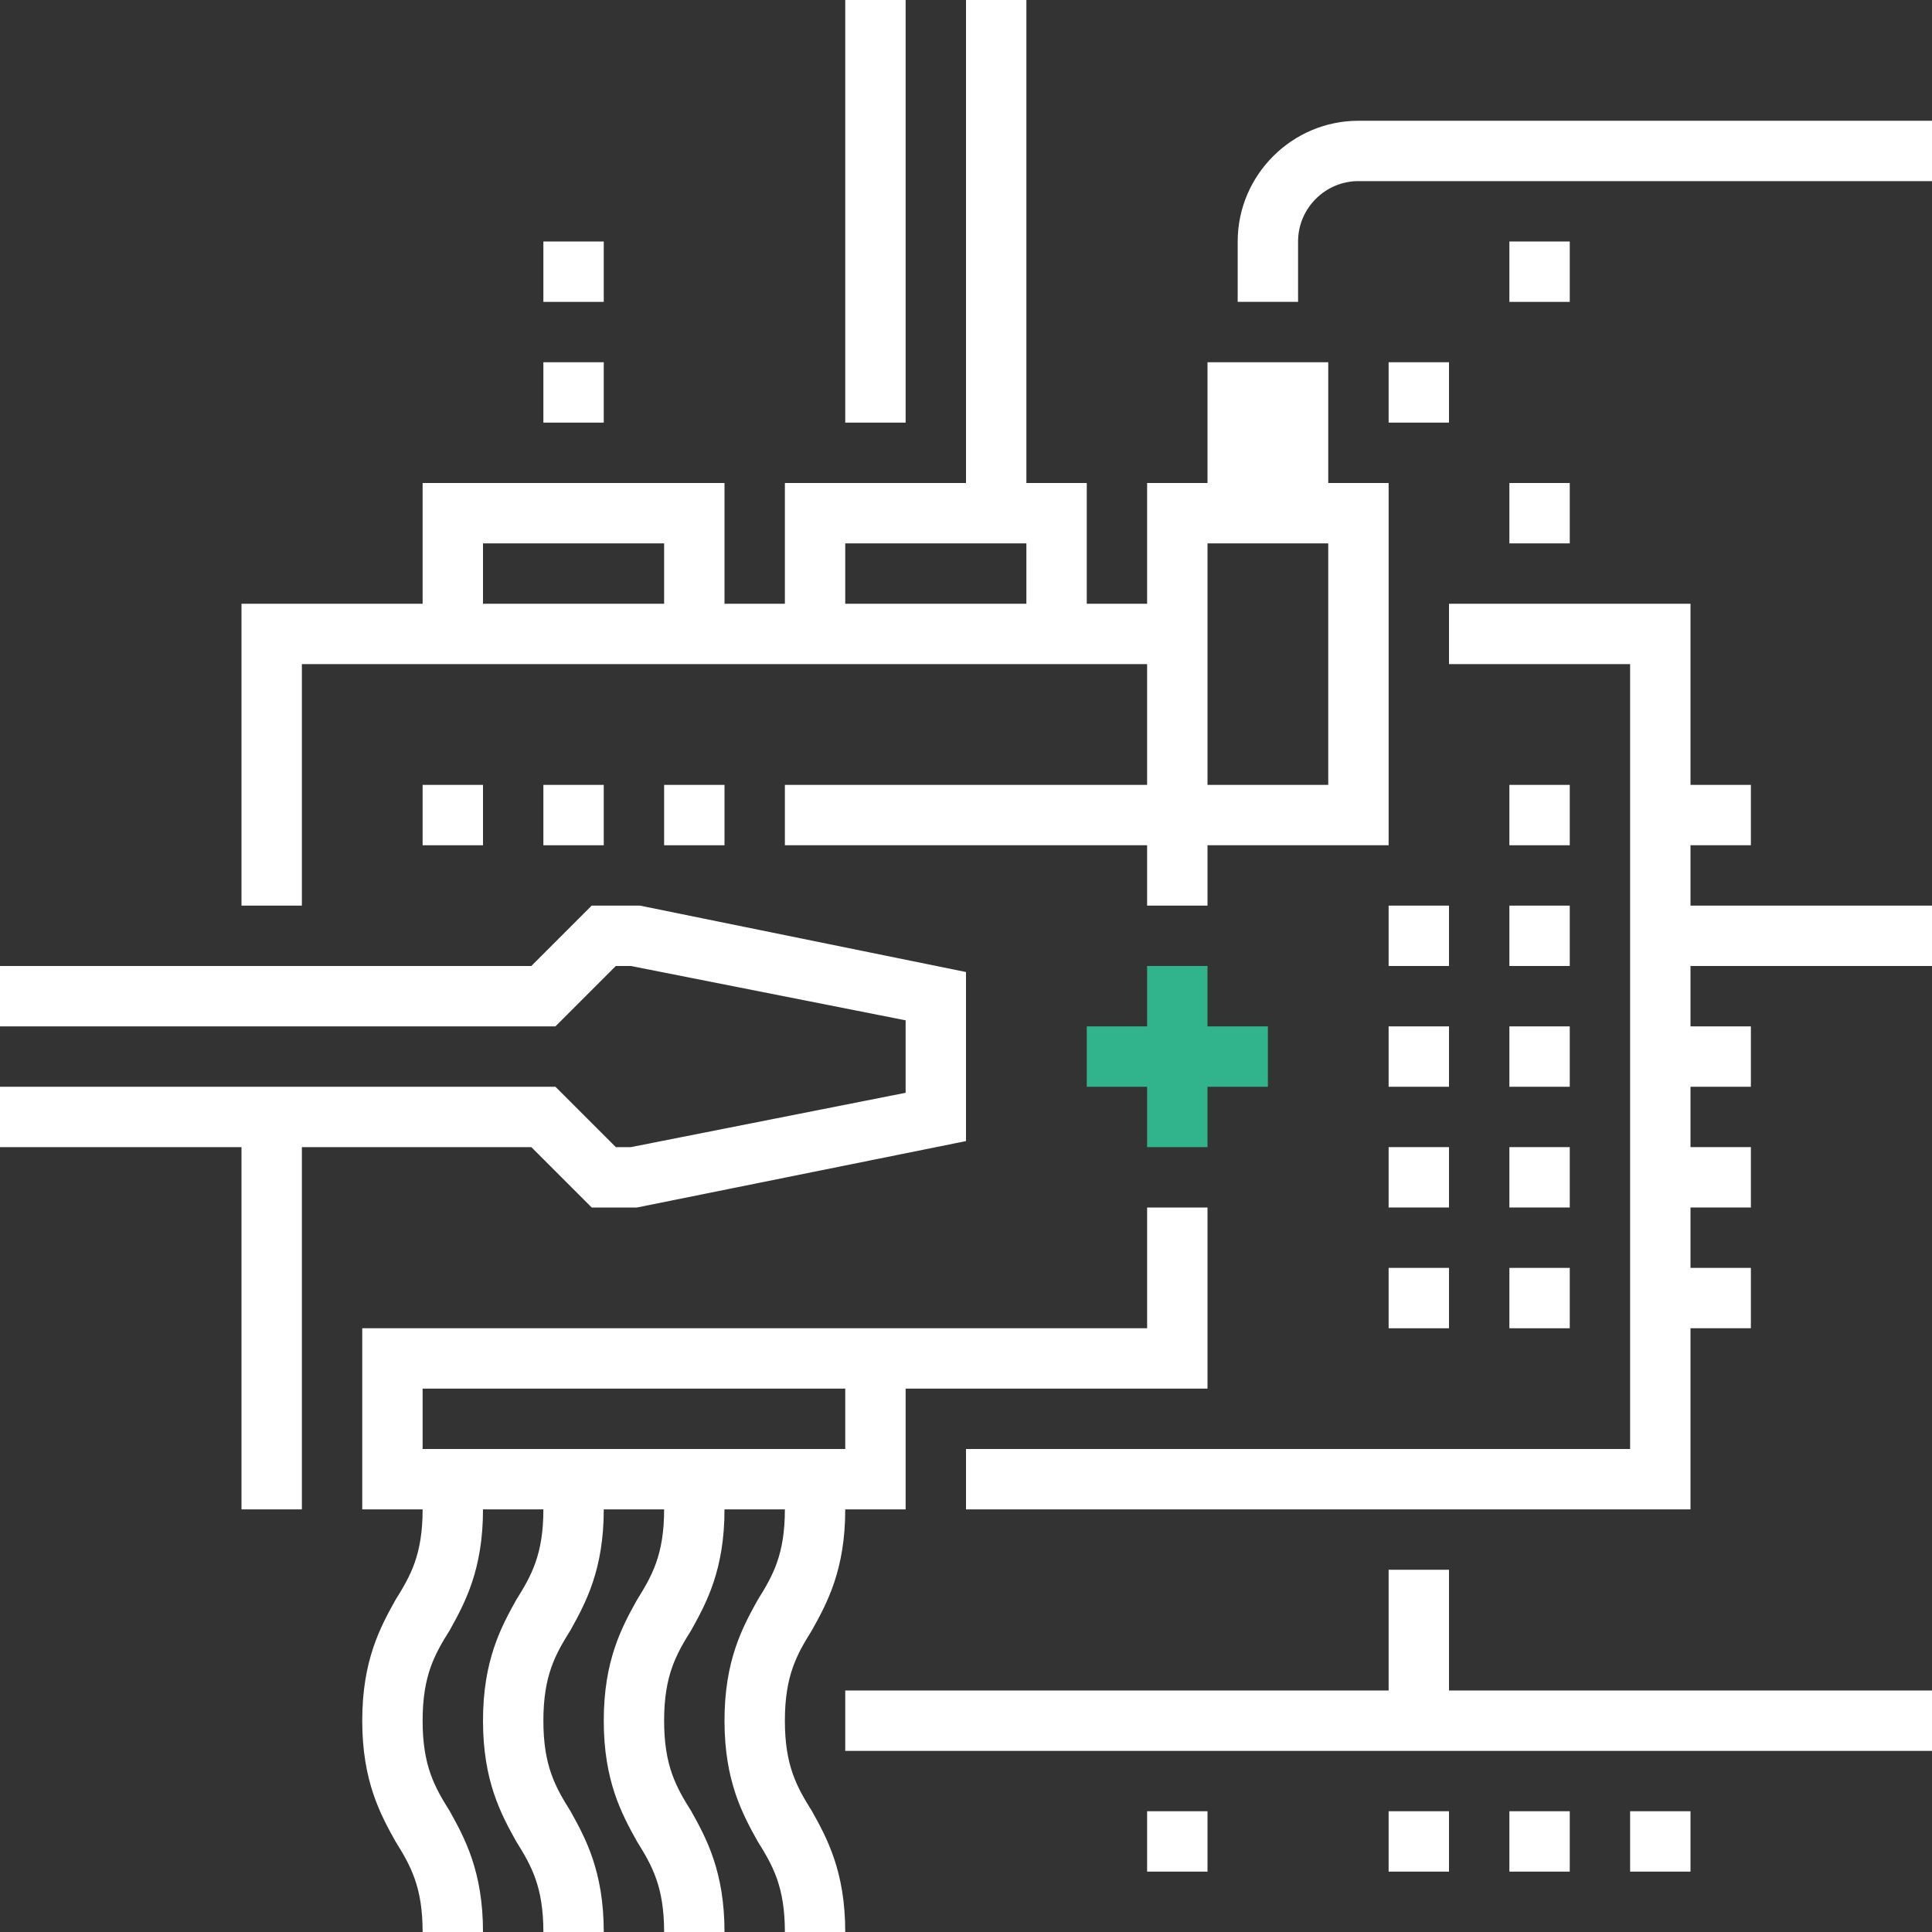 <?xml version="1.0" encoding="UTF-8"?>
<svg width="75px" height="75px" viewBox="0 0 75 75" version="1.1" xmlns="http://www.w3.org/2000/svg" xmlns:xlink="http://www.w3.org/1999/xlink">
    <rect x="0" y="0" width="75" height="75" fill="#333333" stroke="none"/>
    <!-- Generator: Sketch 50.2 (55047) - http://www.bohemiancoding.com/sketch -->
    <title>debug</title>
    <desc>Created with Sketch.</desc>
    <defs></defs>
    <g id="debug" stroke="none" stroke-width="1" fill="white" fill-rule="evenodd">
        <polygon id="Fill-1" fill="white" points="65.625 32.812 67.969 32.812 67.969 30.469 65.625 30.469 65.625 23.438 56.25 23.438 56.25 25.781 63.281 25.781 63.281 56.25 37.5 56.25 37.5 58.594 65.625 58.594 65.625 51.562 67.969 51.562 67.969 49.219 65.625 49.219 65.625 46.875 67.969 46.875 67.969 44.531 65.625 44.531 65.625 42.188 67.969 42.188 67.969 39.844 65.625 39.844 65.625 37.5 75 37.5 75 35.156 65.625 35.156"></polygon>
        <path d="M11.719,25.781 L44.531,25.781 L44.531,30.469 L30.469,30.469 L30.469,32.812 L44.531,32.812 L44.531,35.156 L46.875,35.156 L46.875,32.812 L53.906,32.812 L53.906,18.75 L51.562,18.75 L51.562,14.062 L46.875,14.062 L46.875,18.75 L44.531,18.75 L44.531,23.438 L42.188,23.438 L42.188,18.75 L39.844,18.75 L39.844,0 L37.5,0 L37.5,18.75 L30.469,18.75 L30.469,23.438 L28.125,23.438 L28.125,18.75 L16.406,18.75 L16.406,23.438 L9.375,23.438 L9.375,35.156 L11.719,35.156 L11.719,25.781 Z M46.875,21.094 L51.562,21.094 L51.562,30.469 L46.875,30.469 L46.875,21.094 Z M32.812,21.094 L39.844,21.094 L39.844,23.438 L32.812,23.438 L32.812,21.094 Z M18.75,21.094 L25.781,21.094 L25.781,23.438 L18.75,23.438 L18.75,21.094 Z" id="Fill-2" fill="white"></path>
        <polygon id="Fill-3" fill="white" points="58.594 32.813 60.938 32.813 60.938 30.469 58.594 30.469"></polygon>
        <polygon id="Fill-4" fill="white" points="58.594 37.5 60.938 37.5 60.938 35.156 58.594 35.156"></polygon>
        <polygon id="Fill-5" fill="white" points="58.594 42.188 60.938 42.188 60.938 39.844 58.594 39.844"></polygon>
        <polygon id="Fill-6" fill="white" points="58.594 46.875 60.938 46.875 60.938 44.531 58.594 44.531"></polygon>
        <polygon id="Fill-7" fill="white" points="53.906 46.875 56.25 46.875 56.25 44.531 53.906 44.531"></polygon>
        <polygon id="Fill-8" fill="white" points="58.594 51.563 60.938 51.563 60.938 49.219 58.594 49.219"></polygon>
        <polygon id="Fill-9" fill="white" points="53.906 51.563 56.25 51.563 56.25 49.219 53.906 49.219"></polygon>
        <polygon id="Fill-10" fill="white" points="53.906 42.188 56.25 42.188 56.25 39.844 53.906 39.844"></polygon>
        <polygon id="Fill-11" fill="white" points="53.906 37.5 56.25 37.5 56.25 35.156 53.906 35.156"></polygon>
        <path d="M52.734,4.688 C50.156,4.688 48.047,6.797 48.047,9.375 L48.047,11.719 L50.391,11.719 L50.391,9.375 C50.391,8.086 51.445,7.031 52.734,7.031 L75,7.031 L75,4.688 L52.734,4.688 Z" id="Fill-12" fill="white"></path>
        <polygon id="Fill-13" fill="white" points="58.594 21.094 60.938 21.094 60.938 18.75 58.594 18.75"></polygon>
        <polygon id="Fill-14" fill="white" points="53.906 16.406 56.25 16.406 56.25 14.062 53.906 14.062"></polygon>
        <polygon id="Fill-15" fill="white" points="58.594 11.719 60.938 11.719 60.938 9.375 58.594 9.375"></polygon>
        <polygon id="Fill-16" fill="white" points="32.812 16.406 35.156 16.406 35.156 0 32.812 0"></polygon>
        <polygon id="Fill-17" fill="white" points="21.094 16.406 23.438 16.406 23.438 14.062 21.094 14.062"></polygon>
        <polygon id="Fill-18" fill="white" points="21.094 11.719 23.438 11.719 23.438 9.375 21.094 9.375"></polygon>
        <polygon id="Fill-19" fill="white" points="20.625 44.531 22.969 46.875 24.727 46.875 37.5 44.297 37.5 37.734 24.844 35.156 22.969 35.156 20.625 37.5 0 37.5 0 39.844 21.562 39.844 23.906 37.5 24.492 37.5 35.156 39.609 35.156 42.422 24.492 44.531 23.906 44.531 21.562 42.188 0 42.188 0 44.531 9.375 44.531 9.375 58.594 11.719 58.594 11.719 44.531"></polygon>
        <polygon id="Fill-20" fill="#31B38B" points="46.875 44.531 46.875 42.188 49.219 42.188 49.219 39.844 46.875 39.844 46.875 37.5 44.531 37.5 44.531 39.844 42.188 39.844 42.188 42.188 44.531 42.188 44.531 44.531"></polygon>
        <polygon id="Fill-21" fill="white" points="16.406 32.813 18.75 32.813 18.75 30.469 16.406 30.469"></polygon>
        <polygon id="Fill-22" fill="white" points="21.094 32.813 23.438 32.813 23.438 30.469 21.094 30.469"></polygon>
        <polygon id="Fill-23" fill="white" points="25.781 32.813 28.125 32.813 28.125 30.469 25.781 30.469"></polygon>
        <polygon id="Fill-24" fill="white" points="56.25 60.938 53.906 60.938 53.906 65.625 32.812 65.625 32.812 67.969 75 67.969 75 65.625 56.25 65.625"></polygon>
        <polygon id="Fill-25" fill="white" points="53.906 72.656 56.25 72.656 56.25 70.312 53.906 70.312"></polygon>
        <polygon id="Fill-26" fill="white" points="44.531 72.656 46.875 72.656 46.875 70.312 44.531 70.312"></polygon>
        <polygon id="Fill-27" fill="white" points="58.594 72.656 60.938 72.656 60.938 70.312 58.594 70.312"></polygon>
        <polygon id="Fill-28" fill="white" points="63.281 72.656 65.625 72.656 65.625 70.312 63.281 70.312"></polygon>
        <path d="M30.469,66.797 C30.469,65.039 30.938,64.219 31.523,63.281 C32.109,62.227 32.812,60.938 32.812,58.594 L35.156,58.594 L35.156,53.906 L46.875,53.906 L46.875,46.875 L44.531,46.875 L44.531,51.562 L14.062,51.562 L14.062,58.594 L16.406,58.594 C16.406,60.352 15.938,61.172 15.352,62.109 C14.766,63.164 14.062,64.453 14.062,66.797 C14.062,69.141 14.766,70.43 15.352,71.484 C15.938,72.422 16.406,73.242 16.406,75 L18.75,75 C18.75,72.656 18.047,71.367 17.461,70.312 C16.875,69.375 16.406,68.555 16.406,66.797 C16.406,65.039 16.875,64.219 17.461,63.281 C18.047,62.227 18.75,60.938 18.75,58.594 L21.094,58.594 C21.094,60.352 20.625,61.172 20.039,62.109 C19.453,63.164 18.75,64.453 18.75,66.797 C18.75,69.141 19.453,70.43 20.039,71.484 C20.625,72.422 21.094,73.242 21.094,75 L23.438,75 C23.438,72.656 22.734,71.367 22.148,70.312 C21.562,69.375 21.094,68.555 21.094,66.797 C21.094,65.039 21.562,64.219 22.148,63.281 C22.734,62.227 23.438,60.938 23.438,58.594 L25.781,58.594 C25.781,60.352 25.312,61.172 24.727,62.109 C24.141,63.164 23.438,64.453 23.438,66.797 C23.438,69.141 24.141,70.43 24.727,71.484 C25.312,72.422 25.781,73.242 25.781,75 L28.125,75 C28.125,72.656 27.422,71.367 26.836,70.312 C26.25,69.375 25.781,68.555 25.781,66.797 C25.781,65.039 26.25,64.219 26.836,63.281 C27.422,62.227 28.125,60.938 28.125,58.594 L30.469,58.594 C30.469,60.352 30,61.172 29.414,62.109 C28.828,63.164 28.125,64.453 28.125,66.797 C28.125,69.141 28.828,70.43 29.414,71.484 C30,72.422 30.469,73.242 30.469,75 L32.812,75 C32.812,72.656 32.109,71.367 31.523,70.312 C30.938,69.375 30.469,68.555 30.469,66.797 Z M16.406,56.25 L16.406,53.906 L32.812,53.906 L32.812,56.25 L16.406,56.25 Z" id="Fill-29" fill="white"></path>
    </g>
</svg>
